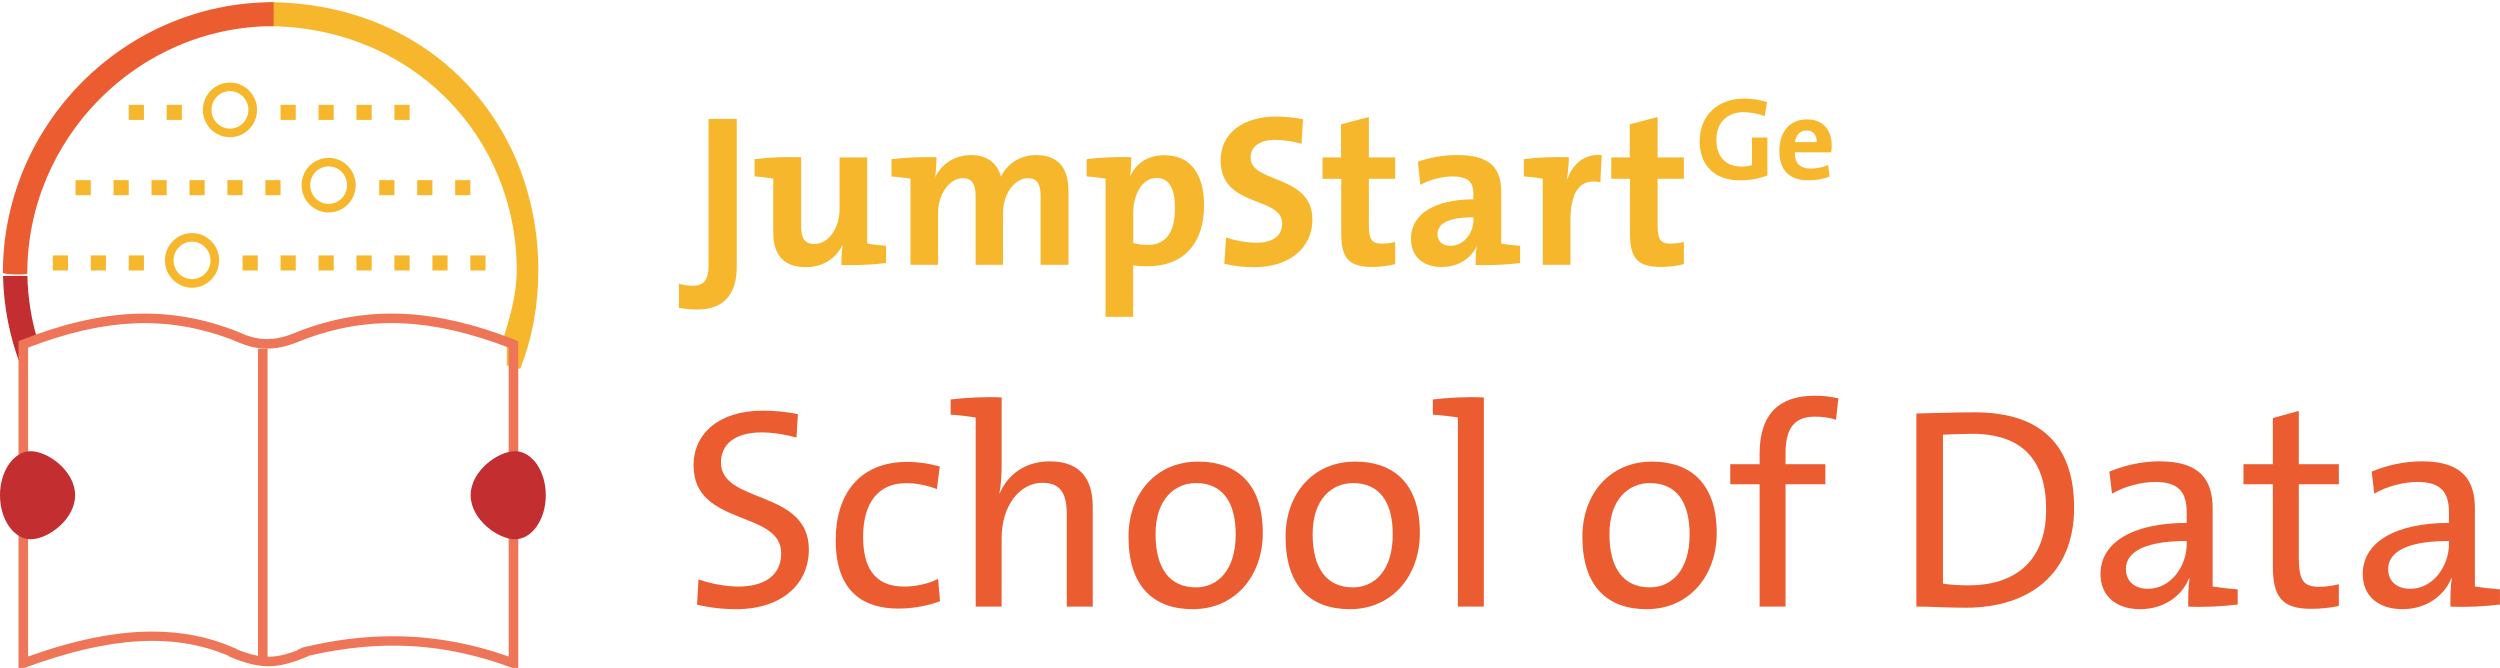 <?xml version="1.0" encoding="utf-8"?>
<!-- Generator: Adobe Illustrator 16.0.0, SVG Export Plug-In . SVG Version: 6.00 Build 0)  -->
<!DOCTYPE svg PUBLIC "-//W3C//DTD SVG 1.1//EN" "http://www.w3.org/Graphics/SVG/1.1/DTD/svg11.dtd">
<svg version="1.1" id="Layer_1" xmlns="http://www.w3.org/2000/svg" xmlns:xlink="http://www.w3.org/1999/xlink" x="0px" y="0px"
	 width="131px" height="35px" viewBox="0 0 131 35" enable-background="new 0 0 131 35" xml:space="preserve">
<g>
	<g>
		<g>
			<g>
				<path fill="#F6B72D" d="M36.535,16.218c-0.413,0-0.698-0.043-0.959-0.09v-1.269c0.183,0.069,0.433,0.114,0.707,0.114
					c0.535,0,0.844-0.229,0.844-1.053V6.231h1.479v7.744C38.605,15.233,38.092,16.218,36.535,16.218z"/>
				<path fill="#F6B72D" d="M44.085,13.886c0-0.261,0.013-0.688,0.067-1.006l-0.022-0.012C43.799,13.535,43.139,14,42.216,14
					c-1.286,0-1.696-0.814-1.696-1.801V9.358c-0.272-0.046-0.649-0.092-0.979-0.115V8.337c0.752-0.09,1.651-0.123,2.438-0.101v3.612
					c0,0.588,0.158,0.938,0.694,0.938c0.74,0,1.321-0.838,1.321-1.823V8.247h1.445v4.518c0.274,0.045,0.66,0.092,0.99,0.113v0.905
					C45.714,13.875,44.837,13.909,44.085,13.886z"/>
				<path fill="#F6B72D" d="M54.529,13.875v-3.566c0-0.6-0.137-0.973-0.67-0.973c-0.639,0-1.301,0.748-1.301,1.844v2.695h-1.435
					v-3.565c0-0.555-0.114-0.973-0.672-0.973c-0.671,0-1.298,0.792-1.298,1.845v2.694h-1.446V9.361
					c-0.274-0.046-0.66-0.092-0.993-0.114V8.34c0.719-0.09,1.607-0.122,2.36-0.101c0,0.271-0.024,0.691-0.069,1.018h0.012
					c0.342-0.689,1.024-1.131,1.869-1.131c1.002,0,1.424,0.589,1.561,1.131c0.262-0.553,0.888-1.131,1.845-1.131
					c1.093,0,1.696,0.6,1.696,1.88v3.871h-1.457l0,0h-0.002V13.875z"/>
				<path fill="#F6B72D" d="M56.941,9.244V8.337c0.719-0.089,1.586-0.122,2.336-0.101c0,0.281-0.012,0.657-0.055,0.951h0.022
					c0.319-0.657,0.922-1.053,1.776-1.053c1.343,0,2.072,0.962,2.072,2.626c0,1.957-1.023,3.194-2.984,3.194
					c-0.273,0-0.49-0.013-0.73-0.047v2.695h-1.447V9.358C57.662,9.313,57.273,9.267,56.941,9.244z M60.602,9.324
					c-0.764,0-1.22,0.883-1.22,1.845v1.563c0.228,0.067,0.468,0.102,0.763,0.102c0.834,0,1.424-0.521,1.424-1.913
					C61.568,9.867,61.264,9.324,60.602,9.324z"/>
				<path fill="#F6B72D" d="M65.727,14c-0.549,0-1.096-0.057-1.572-0.181l0.09-1.371c0.434,0.146,1.049,0.271,1.607,0.271
					c0.752,0,1.334-0.305,1.334-1.006c0-1.46-3.226-0.793-3.226-3.307c0-1.359,1.083-2.299,2.929-2.299
					c0.432,0,0.932,0.057,1.389,0.135l-0.079,1.292c-0.433-0.125-0.909-0.204-1.38-0.204c-0.854,0-1.287,0.385-1.287,0.929
					c0,1.371,3.238,0.86,3.238,3.25C68.77,12.946,67.615,14,65.727,14z"/>
				<path fill="#F6B72D" d="M71.922,13.989c-1.254,0-1.641-0.454-1.641-1.768V9.368h-0.979V8.247h0.968V6.515l1.459-0.385v2.117
					h1.377v1.121h-1.377v2.469c0,0.727,0.172,0.93,0.672,0.93c0.238,0,0.5-0.035,0.705-0.092v1.166
					C72.741,13.931,72.323,13.989,71.922,13.989z"/>
				<path fill="#F6B72D" d="M77.322,13.886c0-0.326,0.01-0.666,0.055-0.961l-0.011-0.012c-0.273,0.633-0.97,1.077-1.812,1.077
					c-1.025,0-1.619-0.578-1.619-1.483c0-1.35,1.346-2.062,3.271-2.062v-0.306c0-0.589-0.285-0.894-1.105-0.894
					c-0.513,0-1.196,0.17-1.676,0.441l-0.127-1.211c0.57-0.204,1.299-0.352,2.029-0.352c1.824,0,2.337,0.725,2.337,1.959v2.685
					c0.271,0.045,0.659,0.09,0.989,0.113v0.904C78.938,13.875,78.062,13.909,77.322,13.886z M77.209,11.386
					c-1.538,0-1.881,0.439-1.881,0.894c0,0.36,0.249,0.601,0.672,0.601c0.718,0,1.209-0.68,1.209-1.359V11.386z"/>
				<path fill="#F6B72D" d="M82.104,9.38h0.021c0.276-0.714,0.821-1.334,1.803-1.257l-0.069,1.426
					c-1.049-0.215-1.569,0.464-1.569,2.027v2.298H80.84V9.358c-0.273-0.046-0.658-0.092-0.988-0.114V8.337
					c0.715-0.09,1.596-0.122,2.356-0.101C82.206,8.531,82.172,8.984,82.104,9.38z"/>
				<path fill="#F6B72D" d="M87.051,13.989c-1.252,0-1.641-0.454-1.641-1.768V9.368h-0.98V8.247H85.4V6.515l1.459-0.385v2.117h1.377
					v1.121h-1.377v2.469c0,0.727,0.171,0.93,0.673,0.93c0.237,0,0.5-0.035,0.704-0.092v1.166
					C87.871,13.931,87.45,13.989,87.051,13.989z"/>
			</g>
		</g>
		<path fill="#F6B72D" d="M92.47,6.088c-0.337-0.128-0.721-0.209-1.11-0.209c-0.827,0-1.422,0.519-1.422,1.449
			c0,0.882,0.483,1.401,1.334,1.401c0.198,0,0.371-0.025,0.533-0.074V7.206h0.807v1.986c-0.416,0.166-0.93,0.259-1.432,0.259
			c-1.328,0-2.117-0.777-2.117-2.047c0-1.309,0.894-2.238,2.347-2.238c0.415,0,0.821,0.073,1.185,0.179L92.47,6.088z"/>
		<path fill="#F6B72D" d="M95.957,7.982h-1.911c-0.006,0.574,0.276,0.852,0.851,0.852c0.305,0,0.634-0.068,0.898-0.19l0.074,0.608
			c-0.328,0.131-0.721,0.198-1.104,0.198c-0.98,0-1.527-0.487-1.527-1.566c0-0.938,0.521-1.627,1.445-1.627
			c0.897,0,1.297,0.61,1.297,1.368C95.98,7.729,95.975,7.854,95.957,7.982z M94.66,6.836c-0.329,0-0.559,0.241-0.602,0.611h1.137
			C95.206,7.064,94.996,6.836,94.66,6.836z"/>
	</g>
	<g>
		<g>
			<path fill="#EB5D30" d="M38.58,31.921c-0.742,0-1.466-0.09-2.056-0.24l0.077-1.321c0.589,0.21,1.389,0.376,2.099,0.376
				c1.223,0,2.235-0.496,2.235-1.743c0-2.28-4.593-1.381-4.593-4.606c0-1.666,1.329-2.869,3.625-2.869
				c0.62,0,1.238,0.061,1.843,0.181l-0.074,1.229c-0.59-0.164-1.239-0.269-1.844-0.269c-1.39,0-2.114,0.631-2.114,1.574
				c0,2.192,4.606,1.396,4.606,4.563C42.386,30.614,40.952,31.921,38.58,31.921z"/>
			<path fill="#EB5D30" d="M47.082,31.89c-1.797,0-3.292-0.842-3.292-3.586c0-2.404,1.239-4.101,3.747-4.101
				c0.589,0,1.179,0.093,1.706,0.239l-0.15,1.188c-0.468-0.183-1.028-0.313-1.616-0.313c-1.51,0-2.25,1.108-2.25,2.805
				c0,1.456,0.482,2.613,2.145,2.613c0.634,0,1.298-0.15,1.783-0.405l0.104,1.171C48.759,31.694,47.959,31.89,47.082,31.89z"/>
			<path fill="#EB5D30" d="M49.814,21.728v-0.795c0.754-0.092,1.797-0.153,2.672-0.107v3.529c0,0.479-0.029,1.094-0.119,1.484
				l0.015,0.018c0.438-1.023,1.375-1.682,2.628-1.682c1.708,0,2.25,1.065,2.25,2.386v5.225H55.9v-4.819
				c0-1.051-0.287-1.668-1.27-1.668c-1.236,0-2.145,1.246-2.145,2.9v3.587h-1.359v-9.907C50.768,21.816,50.252,21.757,49.814,21.728
				z"/>
			<path fill="#EB5D30" d="M62.5,31.921c-2.038,0-3.367-1.173-3.367-3.8c0-2.188,1.389-3.933,3.655-3.933
				c1.919,0,3.383,1.053,3.383,3.738C66.171,30.179,64.723,31.921,62.5,31.921z M62.666,25.313c-1.087,0-2.115,0.824-2.115,2.673
				c0,1.803,0.743,2.792,2.115,2.792c1.119,0,2.085-0.871,2.085-2.778C64.751,26.304,64.055,25.313,62.666,25.313z"/>
			<path fill="#EB5D30" d="M70.732,31.921c-2.039,0-3.369-1.173-3.369-3.8c0-2.188,1.389-3.933,3.654-3.933
				c1.918,0,3.383,1.053,3.383,3.738C74.4,30.179,72.952,31.921,70.732,31.921z M70.896,25.313c-1.086,0-2.114,0.824-2.114,2.673
				c0,1.803,0.741,2.792,2.114,2.792c1.117,0,2.084-0.871,2.084-2.778C72.98,26.304,72.286,25.313,70.896,25.313z"/>
			<path fill="#EB5D30" d="M77.753,31.785h-1.36v-9.907c-0.361-0.062-0.875-0.121-1.312-0.149v-0.796
				c0.755-0.092,1.798-0.152,2.673-0.106L77.753,31.785L77.753,31.785z"/>
			<path fill="#EB5D30" d="M86.285,31.921c-2.04,0-3.368-1.173-3.368-3.8c0-2.188,1.39-3.933,3.656-3.933
				c1.917,0,3.383,1.053,3.383,3.738C89.956,30.179,88.506,31.921,86.285,31.921z M86.452,25.313c-1.091,0-2.117,0.824-2.117,2.673
				c0,1.803,0.741,2.792,2.117,2.792c1.116,0,2.084-0.871,2.084-2.778C88.536,26.304,87.842,25.313,86.452,25.313z"/>
			<path fill="#EB5D30" d="M96.207,21.996c-0.348-0.118-0.74-0.164-1.104-0.164c-1.071,0-1.541,0.601-1.541,1.921v0.572h2.086v1.05
				h-2.086v6.41h-1.358v-6.41h-1.538v-1.052h1.538V23.77c0-2.058,1.013-3.035,2.885-3.035c0.425,0,0.833,0.045,1.241,0.137
				L96.207,21.996z"/>
			<path fill="#EB5D30" d="M103.002,31.845c-1.027,0-1.828-0.061-2.584-0.061V21.666c0.784-0.014,1.934-0.06,3.053-0.06
				c3.264,0,5.213,1.516,5.213,4.999C108.684,30.074,106.34,31.845,103.002,31.845z M103.334,22.732
				c-0.527,0-1.146,0.028-1.523,0.046v7.806c0.377,0.061,0.936,0.089,1.342,0.089c2.389,0,4.064-1.229,4.064-3.976
				C107.217,24.113,105.977,22.732,103.334,22.732z"/>
			<path fill="#EB5D30" d="M114.662,31.785c0-0.526,0-1.065,0.072-1.485h-0.029c-0.361,0.916-1.312,1.621-2.555,1.621
				c-1.24,0-2.084-0.662-2.084-1.847c0-1.639,1.677-2.673,4.517-2.673v-0.555c0-1.036-0.408-1.592-1.646-1.592
				c-0.711,0-1.615,0.226-2.268,0.614l-0.136-1.155c0.726-0.301,1.631-0.539,2.629-0.539c2.16,0,2.78,1.004,2.78,2.489v4.069
				c0.361,0.06,0.873,0.119,1.312,0.15v0.795C116.502,31.771,115.461,31.831,114.662,31.785z M114.586,28.347
				c-2.613,0-3.189,0.798-3.189,1.472c0,0.629,0.455,1.035,1.148,1.035c1.225,0,2.041-1.201,2.041-2.37V28.347z"/>
			<path fill="#EB5D30" d="M121.107,31.903c-1.539,0-2.01-0.629-2.01-2.237v-4.291h-1.539v-1.052h1.539v-2.418l1.361-0.374v2.792
				h2.098v1.052h-2.098v3.812c0,1.229,0.227,1.561,1.07,1.561c0.349,0,0.727-0.059,1.027-0.134v1.139
				C122.136,31.845,121.592,31.903,121.107,31.903z"/>
			<path fill="#EB5D30" d="M128.402,31.785c0-0.526,0-1.065,0.076-1.485h-0.031c-0.363,0.916-1.315,1.621-2.553,1.621
				c-1.239,0-2.086-0.662-2.086-1.847c0-1.639,1.678-2.673,4.517-2.673v-0.555c0-1.036-0.408-1.592-1.647-1.592
				c-0.71,0-1.615,0.226-2.266,0.614l-0.135-1.155c0.724-0.301,1.632-0.539,2.629-0.539c2.158,0,2.779,1.004,2.779,2.489v4.069
				c0.361,0.06,0.875,0.119,1.313,0.15v0.795C130.244,31.771,129.203,31.831,128.402,31.785z M128.327,28.347
				c-2.614,0-3.188,0.798-3.188,1.472c0,0.629,0.454,1.035,1.148,1.035c1.225,0,2.04-1.201,2.04-2.37V28.347L128.327,28.347z"/>
		</g>
	</g>
	<g>
		<g>
			<path fill="none" d="M12.047,34.193c0.01,0.005,0.03,0.012,0.043,0.019C12.369,34.323,12.047,34.193,12.047,34.193z"/>
			<path fill="none" d="M16.079,34.196c0.001,0,0.006-0.003,0.007-0.005C16.086,34.193,15.504,34.423,16.079,34.196z"/>
			<path fill="#F6B72D" d="M14.021,1.371L14.021,1.371c7.521,0.015,13.056,5.75,13.056,12.8c0,1.309-0.389,2.565-0.76,3.754
				c0.142,0.053,0.241,0.104,0.241,0.162c0,0.354,0,0.711,0,1.065l0.696,0.181c0.639-1.6,0.954-3.341,0.954-5.162
				c0-7.739-5.662-14.038-14.186-14.057L14.021,1.371L14.021,1.371L14.021,1.371z"/>
			<path fill="#EB5D30" d="M1.43,14.327C1.43,7.27,7.212,1.37,14.332,1.37c0.006,0,0.01-1.256,0-1.256
				c-7.819,0-14.181,6.427-14.181,14.177C0.151,14.388,1.43,14.425,1.43,14.327z"/>
			<path fill="#EB5D30" d="M14.349,1.371c0.003,0,0.007,0,0.01,0V0.114c-0.002,0-0.006,0-0.01,0V1.371z"/>
			<path fill="#C32E30" d="M1.947,17.749c-0.308-1.048-0.487-2.15-0.512-3.29H0.159c0.034,1.62,0.348,3.173,0.891,4.616
				c0-0.33,0-0.661,0-0.991C1.35,17.964,1.649,17.854,1.947,17.749z"/>
			<rect x="26.712" y="18.599" fill="none" width="0.001" height="0.803"/>
		</g>
		<g>
			<path fill="#EF7559" d="M0.971,35.114v-17.24l0.159-0.062c4.207-1.647,7.579-1.81,11.055-0.54c0.089,0.031,0.188,0.074,0.3,0.122
				c0.387,0.167,0.871,0.375,1.511,0.375c0.665,0,1.225-0.229,1.634-0.395c0.098-0.041,0.187-0.075,0.264-0.103
				c3.475-1.271,6.899-1.105,11.103,0.54l0.159,0.062v17.24l-0.337-0.125c-3.523-1.299-6.831-1.504-10.669-0.62l0.006,0.017
				l-0.092,0.037c-0.322,0.133-1.179,0.491-2.006,0.491c-0.825,0-1.671-0.354-1.99-0.489l-0.095-0.039l0.007-0.019
				c-2.848-1.217-6.213-1.022-10.67,0.622L0.971,35.114z M12.434,34.036c0.364,0.146,1.014,0.381,1.622,0.381
				c0.54,0,1.113-0.183,1.494-0.326c0.064-0.062,0.181-0.105,0.343-0.17c1.664-0.395,3.185-0.582,4.682-0.582
				c2.049,0,4.041,0.348,6.078,1.062V18.214c-4.015-1.541-7.271-1.687-10.589-0.476c-0.073,0.026-0.154,0.06-0.245,0.097
				c-0.423,0.172-1.061,0.434-1.825,0.434c-0.744,0-1.302-0.242-1.71-0.418c-0.102-0.043-0.191-0.082-0.273-0.11
				c-3.317-1.211-6.524-1.069-10.539,0.474v16.186c2.461-0.879,4.598-1.307,6.52-1.307c1.528,0,2.947,0.278,4.221,0.83
				C12.296,33.957,12.376,33.988,12.434,34.036z"/>
		</g>
		<rect x="13.52" y="18.269" fill="#EF7559" width="0.501" height="16.518"/>
		<path fill="#C32E30" d="M28.599,25.949c0,1.274-0.722,2.308-1.614,2.308c-0.89,0-2.322-1.033-2.322-2.308
			c0-1.272,1.432-2.306,2.322-2.306C27.876,23.644,28.599,24.677,28.599,25.949z"/>
		<path fill="#C32E30" d="M3.936,25.949c0,1.274-1.43,2.308-2.322,2.308C0.723,28.257,0,27.224,0,25.949
			c0-1.272,0.723-2.306,1.614-2.306C2.506,23.644,3.936,24.677,3.936,25.949z"/>
		<path fill="#F6B72D" d="M21.464,6.283h-0.796V5.494h0.796V6.283z M19.475,6.283h-0.796V5.494h0.796V6.283z M17.486,6.283H16.69
			V5.494h0.796V6.283z M15.497,6.283h-0.796V5.494h0.796V6.283z M9.53,6.283H8.734V5.494H9.53V6.283z M7.542,6.283H6.747V5.494
			h0.795V6.283z"/>
		<path fill="#F6B72D" d="M24.646,10.229h-0.795V9.439h0.795V10.229z M22.658,10.229h-0.796V9.439h0.796V10.229z M20.668,10.229
			h-0.796V9.439h0.796V10.229z M14.701,10.229h-0.795V9.439h0.795V10.229z M12.712,10.229h-0.795V9.439h0.795V10.229z
			 M10.723,10.229H9.928V9.439h0.795V10.229L10.723,10.229z M8.735,10.229H7.939V9.439h0.796V10.229z M6.746,10.229H5.95V9.439
			h0.796V10.229z M4.756,10.229H3.96V9.439h0.796V10.229L4.756,10.229z"/>
		<path fill="#F6B72D" d="M25.442,14.173h-0.797v-0.789h0.797V14.173z M23.453,14.173h-0.795v-0.789h0.795V14.173z M21.464,14.173
			h-0.796v-0.789h0.796V14.173z M19.475,14.173h-0.796v-0.789h0.796V14.173z M17.486,14.173H16.69v-0.789h0.796V14.173z
			 M15.497,14.173h-0.796v-0.789h0.796V14.173z M13.508,14.173h-0.796v-0.789h0.796V14.173z M7.542,14.173H6.747v-0.789h0.795
			V14.173z M5.552,14.173H4.757v-0.789h0.795V14.173L5.552,14.173z M3.563,14.173H2.768v-0.789h0.795V14.173z"/>
		<path fill="#F6B72D" d="M12.051,7.19c-0.785,0-1.42-0.643-1.42-1.432c0-0.79,0.636-1.432,1.42-1.432
			c0.781,0,1.418,0.643,1.418,1.432S12.832,7.19,12.051,7.19z M12.051,4.774c-0.535,0-0.968,0.441-0.968,0.983
			s0.433,0.983,0.968,0.983c0.531,0,0.966-0.441,0.966-0.983C13.017,5.216,12.582,4.774,12.051,4.774z"/>
		<path fill="#F6B72D" d="M17.221,11.134c-0.783,0-1.419-0.642-1.419-1.432s0.637-1.431,1.419-1.431
			c0.782,0,1.418,0.642,1.418,1.431C18.64,10.492,18.003,11.134,17.221,11.134z M17.221,8.718c-0.534,0-0.967,0.442-0.967,0.983
			c0,0.542,0.434,0.983,0.967,0.983c0.533,0,0.967-0.441,0.967-0.983C18.188,9.16,17.754,8.718,17.221,8.718z"/>
		<path fill="#F6B72D" d="M10.062,15.077c-0.783,0-1.419-0.642-1.419-1.431c0-0.79,0.636-1.433,1.419-1.433s1.42,0.643,1.42,1.433
			C11.481,14.436,10.843,15.077,10.062,15.077z M10.062,12.662c-0.533,0-0.968,0.441-0.968,0.983c0,0.543,0.435,0.982,0.968,0.982
			s0.968-0.439,0.968-0.982C11.028,13.104,10.594,12.662,10.062,12.662z"/>
	</g>
</g>
</svg>

